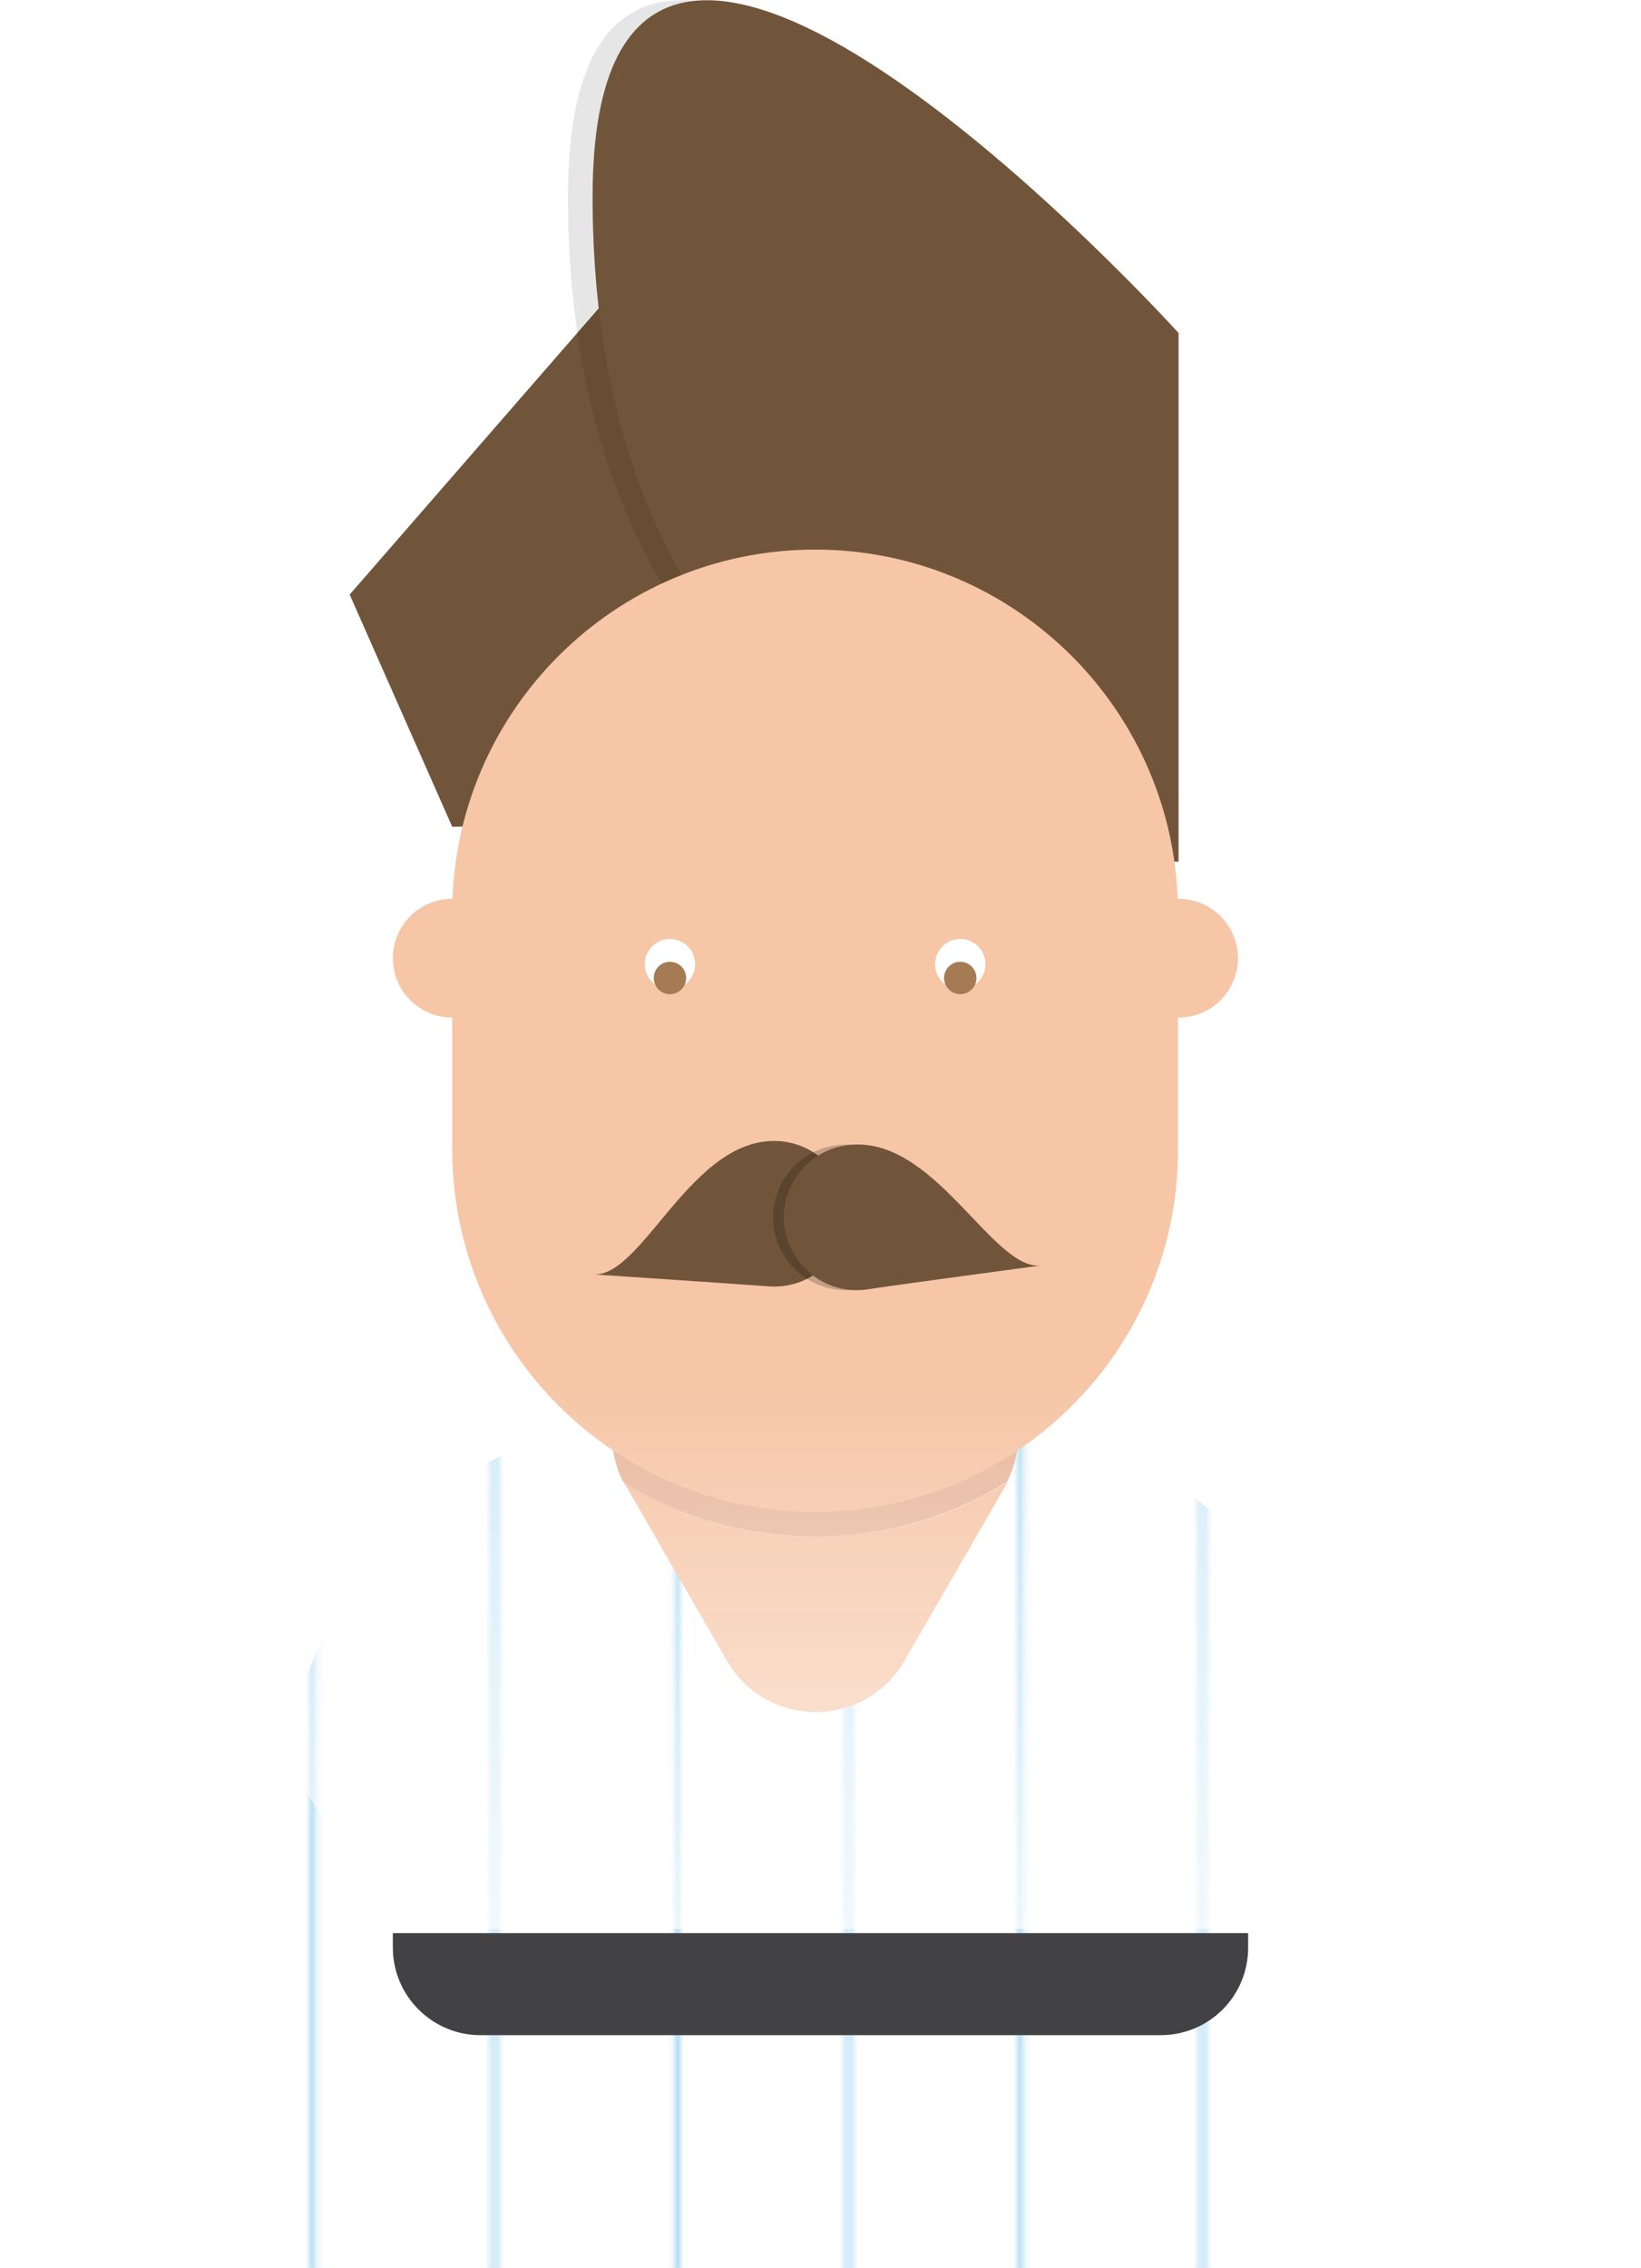<?xml version="1.0" encoding="utf-8"?>
<!-- Generator: Adobe Illustrator 17.1.0, SVG Export Plug-In . SVG Version: 6.00 Build 0)  -->
<!DOCTYPE svg PUBLIC "-//W3C//DTD SVG 1.1//EN" "http://www.w3.org/Graphics/SVG/1.1/DTD/svg11.dtd">
<svg version="1.1" id="Layer_1" xmlns="http://www.w3.org/2000/svg" xmlns:xlink="http://www.w3.org/1999/xlink" x="0px" y="0px"
	 viewBox="0 0 273.6 378" enable-background="new 0 0 273.6 378" xml:space="preserve">
<pattern  x="-212.5" y="-85" width="118" height="118" patternUnits="userSpaceOnUse" id="vertical2" viewBox="118.2 -236.1 118 118" overflow="visible">
	<g>
		<polygon fill="none" points="118.2,-236.1 236.2,-236.1 236.2,-118.1 118.2,-118.1 		"/>
		<g>
			<polygon fill="#FFFFFF" points="354.5,0 236,0 236,-118.5 354.5,-118.5 			"/>
		</g>
		<g>
			<polygon fill="#FFFFFF" points="236.5,0 118,0 118,-118.5 236.5,-118.5 			"/>
			<line fill="none" stroke="#ACDAF3" stroke-miterlimit="10" x1="177.2" y1="-118.5" x2="177.2" y2="0"/>
			<line fill="none" stroke="#ACDAF3" stroke-miterlimit="10" x1="207.6" y1="-118.5" x2="207.6" y2="0"/>
			<line fill="none" stroke="#ACDAF3" stroke-miterlimit="10" x1="236.2" y1="-118.5" x2="236.2" y2="0"/>
			<line fill="none" stroke="#ACDAF3" stroke-miterlimit="10" x1="146.9" y1="-118.5" x2="146.9" y2="0"/>
		</g>
		<g>
			<polygon fill="#FFFFFF" points="118.5,0 0,0 0,-118.5 118.5,-118.5 			"/>
			<line fill="none" stroke="#ACDAF3" stroke-miterlimit="10" x1="118.2" y1="-118.5" x2="118.2" y2="0"/>
		</g>
		<g>
			<polygon fill="#FFFFFF" points="354.5,-118 236,-118 236,-236.5 354.5,-236.5 			"/>
		</g>
		<g>
			<polygon fill="#FFFFFF" points="236.5,-118 118,-118 118,-236.5 236.5,-236.5 			"/>
			<line fill="none" stroke="#ACDAF3" stroke-miterlimit="10" x1="177.2" y1="-236.5" x2="177.2" y2="-118"/>
			<line fill="none" stroke="#ACDAF3" stroke-miterlimit="10" x1="207.6" y1="-236.5" x2="207.6" y2="-118"/>
			<line fill="none" stroke="#ACDAF3" stroke-miterlimit="10" x1="236.2" y1="-236.5" x2="236.2" y2="-118"/>
			<line fill="none" stroke="#ACDAF3" stroke-miterlimit="10" x1="146.9" y1="-236.5" x2="146.9" y2="-118"/>
		</g>
		<g>
			<polygon fill="#FFFFFF" points="118.5,-118 0,-118 0,-236.5 118.5,-236.5 			"/>
			<line fill="none" stroke="#ACDAF3" stroke-miterlimit="10" x1="118.2" y1="-236.5" x2="118.2" y2="-118"/>
		</g>
		<g>
			<polygon fill="#FFFFFF" points="354.5,-236 236,-236 236,-354.5 354.5,-354.5 			"/>
		</g>
		<g>
			<polygon fill="#FFFFFF" points="236.5,-236 118,-236 118,-354.5 236.5,-354.5 			"/>
			<line fill="none" stroke="#ACDAF3" stroke-miterlimit="10" x1="177.2" y1="-354.5" x2="177.2" y2="-236"/>
			<line fill="none" stroke="#ACDAF3" stroke-miterlimit="10" x1="207.6" y1="-354.5" x2="207.6" y2="-236"/>
			<line fill="none" stroke="#ACDAF3" stroke-miterlimit="10" x1="236.2" y1="-354.5" x2="236.2" y2="-236"/>
			<line fill="none" stroke="#ACDAF3" stroke-miterlimit="10" x1="146.9" y1="-354.5" x2="146.9" y2="-236"/>
		</g>
		<g>
			<polygon fill="#FFFFFF" points="118.5,-236 0,-236 0,-354.5 118.5,-354.5 			"/>
			<line fill="none" stroke="#ACDAF3" stroke-miterlimit="10" x1="118.2" y1="-354.5" x2="118.2" y2="-236"/>
		</g>
	</g>
</pattern>
<g>
	<g>
		<g>
			<g>
				<defs>
					<path id="SVGID_4_" d="M58.3,99.1l54.3-62.4c0,0,57.5-29.8,57.5,13.9s-70.9,87.2-94.7,87.2L58.3,99.1z"/>
				</defs>
				<use xlink:href="#SVGID_4_"  overflow="visible" fill="#71553A"/>
				<clipPath id="SVGID_1_">
					<use xlink:href="#SVGID_4_"  overflow="visible"/>
				</clipPath>
				<g clip-path="url(#SVGID_1_)">
					<path fill="#71553A" d="M135.9,243.3c-33.4,0-60.5-27.1-60.5-60.5v-39.4c0-33.4,27.1-60.5,60.5-60.5s60.5,27.1,60.5,60.5v39.4
						C196.5,216.2,169.4,243.3,135.9,243.3z"/>
				</g>
			</g>
			<g>
				<g opacity="0.1">
					<path fill="#010101" d="M192.4,143.6c-37.7,0-97.7-25.6-97.7-110.8s97.7,22.7,97.7,22.7V143.6z"/>
				</g>
				<g>
					<path fill="#71553A" d="M196.5,143.6c-37.7,0-97.7-25.6-97.7-110.8s97.7,22.7,97.7,22.7V143.6z"/>
				</g>
			</g>
		</g>
		<path fill="url(#vertical2)" d="M225.1,378H46.8v-74.6c0-37.9,30.7-68.6,68.6-68.6h41.2c37.9,0,68.6,30.7,68.6,68.6V378z"/>
		<g>
			<path fill="#F6C6A7" d="M104,247c0.1,0.3,0.3,0.6,0.5,0.9l16.7,28.9c6.6,11.4,23,11.4,29.6,0l16.7-28.9c0.2-0.3,0.3-0.6,0.5-0.9
				c-9.3,5.8-20.2,9.1-32,9.1C124.2,256.2,113.3,252.8,104,247z"/>
			<path fill="#E8B99E" d="M152.6,222.2h-33.4c-12.8,0-21,13.5-15.3,24.8c9.3,5.8,20.2,9.1,32,9.1c11.7,0,22.7-3.3,32-9.1
				C173.6,235.8,165.5,222.2,152.6,222.2z"/>
		</g>
		<g>
			<path fill="#F6C6A7" d="M135.9,252c-33.4,0-60.5-27.1-60.5-60.5v-39.4c0-33.4,27.1-60.5,60.5-60.5s60.5,27.1,60.5,60.5v39.4
				C196.5,224.9,169.4,252,135.9,252z"/>
		</g>
		<g>
			<circle fill="#FFFFFF" cx="111.7" cy="160.7" r="4.2"/>
			<circle fill="#A47B53" cx="111.7" cy="163" r="2.7"/>
			<circle fill="#FFFFFF" cx="160.1" cy="160.7" r="2.7"/>
			<circle fill="#FFFFFF" cx="160.1" cy="160.7" r="4.2"/>
			<circle fill="#A47B53" cx="160.1" cy="163" r="2.7"/>
		</g>
		<circle fill="#F6C6A7" cx="196.5" cy="159.7" r="9.9"/>
		<circle fill="#F6C6A7" cx="75.4" cy="159.7" r="9.9"/>
		<g>
			<path fill="#71553A" d="M141.2,203.2c-0.5,6.7-6.3,11.7-13,11.2c-6.7-0.5-29.3-2-29.3-2c8.3,0.6,16.5-23.3,31.1-22.2
				C136.7,190.7,141.7,196.5,141.2,203.2z"/>
			<g>
				<g opacity="0.2">
					<path fill="#010101" d="M129,204.6c1,6.6,7.1,11.3,13.8,10.3c6.6-1,29.1-4,29.1-4c-8.2,1.2-18-22.2-32.6-20
						C132.7,191.8,128.1,198,129,204.6z"/>
				</g>
				<g>
					<path fill="#71553A" d="M130.8,204.6c1,6.6,7.1,11.3,13.8,10.3c6.6-1,29.1-4,29.1-4c-8.2,1.2-18-22.2-32.6-20
						C134.5,191.8,129.9,198,130.8,204.6z"/>
				</g>
			</g>
		</g>
	</g>
	<g>
		<g>
			<path fill="#424244" d="M193.5,339.2H80.1c-8,0-14.6-6.5-14.6-14.6v-2.4h142.6v2.4C208.1,332.7,201.6,339.2,193.5,339.2z"/>
		</g>
		<linearGradient id="SVGID_2_" gradientUnits="userSpaceOnUse" x1="136.806" y1="217.894" x2="136.806" y2="321.461">
			<stop  offset="0.118" style="stop-color:#FFFFFF;stop-opacity:0"/>
			<stop  offset="1" style="stop-color:#FFFFFF;stop-opacity:0.7"/>
		</linearGradient>
		<polygon fill="url(#SVGID_2_)" points="208.1,321.5 65.5,321.5 0,217.9 273.6,217.9 		"/>
	</g>
</g>
</svg>
